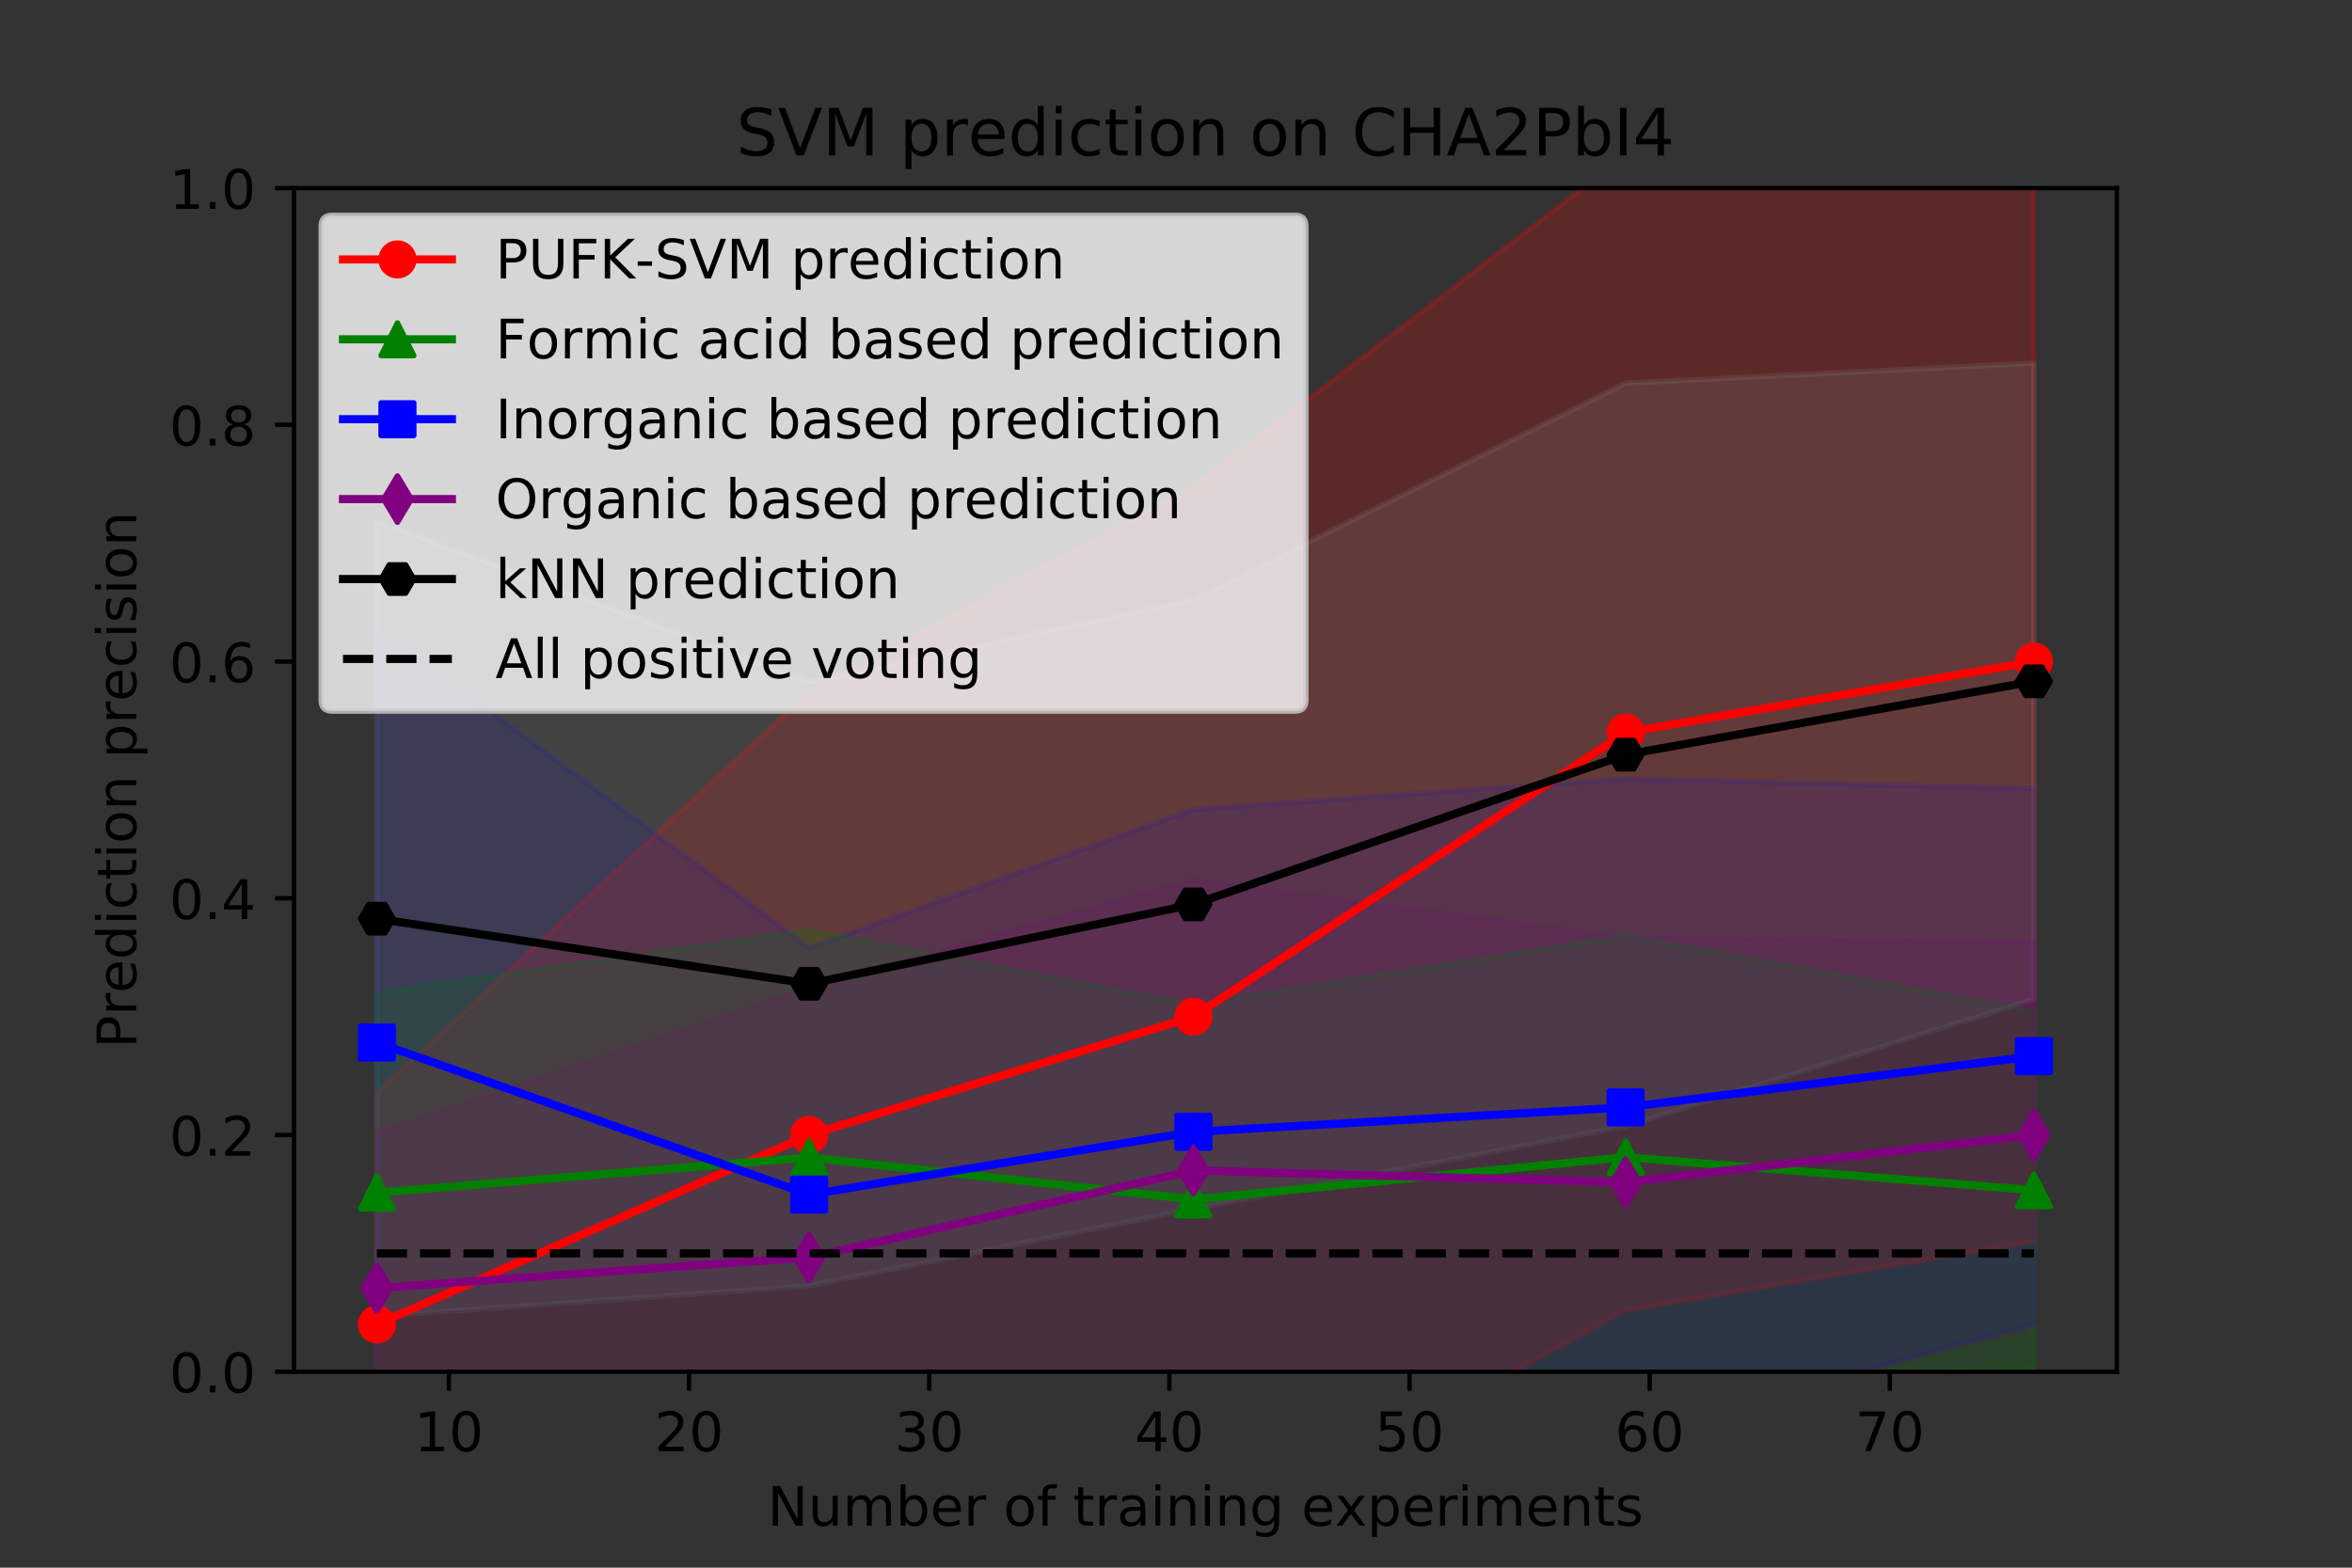 <?xml version="1.0" encoding="utf-8" standalone="no"?>
<!DOCTYPE svg PUBLIC "-//W3C//DTD SVG 1.1//EN"
  "http://www.w3.org/Graphics/SVG/1.1/DTD/svg11.dtd">
<!-- Created with matplotlib (https://matplotlib.org/) -->
<svg height="288pt" version="1.1" viewBox="0 0 432 288" width="432pt" xmlns="http://www.w3.org/2000/svg" xmlns:xlink="http://www.w3.org/1999/xlink">
 <rect x="0" y="0" width="432" height="288" fill="#333333" stroke="none"/>
 <defs>
  <style type="text/css">
*{stroke-linecap:butt;stroke-linejoin:round;white-space:pre;}
  </style>
 </defs>
 <g id="figure_1">
  <g id="patch_1">
   <path d="M 0 288 
L 432 288 
L 432 0 
L 0 0 
z
" style="fill:none;"/>
  </g>
  <g id="axes_1">
   <g id="patch_2">
    <path d="M 54 252 
L 388.8 252 
L 388.8 34.56 
L 54 34.56 
z
" style="fill:none;"/>
   </g>
   <g id="PolyCollection_1">
    <defs>
     <path d="M 69.218 -87.307 
L 69.218 -2.088 
L 148.617 1.871 
L 219.194 -3.99 
L 298.594 -47.25 
L 373.582 -59.941 
L 373.582 -272.987 
L 373.582 -272.987 
L 298.594 -259.585 
L 219.194 -198.474 
L 148.617 -160.847 
L 69.218 -87.307 
z
" id="mc158a3a478" style="stroke:#ff0000;stroke-opacity:0.2;"/>
    </defs>
    <g clip-path="url(#p30d41a6de4)">
     <use style="fill:#ff0000;fill-opacity:0.2;stroke:#ff0000;stroke-opacity:0.2;" x="0" xlink:href="#mc158a3a478" y="288"/>
    </g>
   </g>
   <g id="PolyCollection_2">
    <defs>
     <path d="M 69.218 -192.254 
L 69.218 -46.202 
L 148.617 -51.766 
L 219.194 -65.913 
L 298.594 -81.108 
L 373.582 -104.405 
L 373.582 -221.275 
L 373.582 -221.275 
L 298.594 -217.609 
L 219.194 -177.802 
L 148.617 -162.791 
L 69.218 -192.254 
z
" id="md66fd8b5b1" style="stroke:#808080;stroke-opacity:0.2;"/>
    </defs>
    <g clip-path="url(#p30d41a6de4)">
     <use style="fill:#808080;fill-opacity:0.2;stroke:#808080;stroke-opacity:0.2;" x="0" xlink:href="#md66fd8b5b1" y="288"/>
    </g>
   </g>
   <g id="PolyCollection_3">
    <defs>
     <path d="M 69.218 -105.629 
L 69.218 -32.169 
L 148.617 -33.652 
L 219.194 -31.829 
L 298.594 -34.698 
L 373.582 -36.412 
L 373.582 -102.269 
L 373.582 -102.269 
L 298.594 -116.134 
L 219.194 -103.444 
L 148.617 -117.082 
L 69.218 -105.629 
z
" id="m53c62b80e6" style="stroke:#008000;stroke-opacity:0.2;"/>
    </defs>
    <g clip-path="url(#p30d41a6de4)">
     <use style="fill:#008000;fill-opacity:0.2;stroke:#008000;stroke-opacity:0.2;" x="0" xlink:href="#m53c62b80e6" y="288"/>
    </g>
   </g>
   <g id="PolyCollection_4">
    <defs>
     <path d="M 69.218 -172.802 
L 69.218 -20.136 
L 148.617 -23.226 
L 219.194 -20.832 
L 298.594 -24.198 
L 373.582 -44.826 
L 373.582 -143.142 
L 373.582 -143.142 
L 298.594 -144.925 
L 219.194 -139.304 
L 148.617 -113.861 
L 69.218 -172.802 
z
" id="mbf31ff1682" style="stroke:#0000ff;stroke-opacity:0.1;"/>
    </defs>
    <g clip-path="url(#p30d41a6de4)">
     <use style="fill:#0000ff;fill-opacity:0.1;stroke:#0000ff;stroke-opacity:0.1;" x="0" xlink:href="#mbf31ff1682" y="288"/>
    </g>
   </g>
   <g id="PolyCollection_5">
    <defs>
     <path d="M 69.218 -79.882 
L 69.218 -22.857 
L 148.617 -7.414 
L 219.194 -19.585 
L 298.594 -25.841 
L 373.582 -43.98 
L 373.582 -114.996 
L 373.582 -114.996 
L 298.594 -115.74 
L 219.194 -126.345 
L 148.617 -106.624 
L 69.218 -79.882 
z
" id="m89196dda57" style="stroke:#800080;stroke-opacity:0.1;"/>
    </defs>
    <g clip-path="url(#p30d41a6de4)">
     <use style="fill:#800080;fill-opacity:0.1;stroke:#800080;stroke-opacity:0.1;" x="0" xlink:href="#m89196dda57" y="288"/>
    </g>
   </g>
   <g id="matplotlib.axis_1">
    <g id="xtick_1">
     <g id="line2d_1">
      <defs>
       <path d="M 0 0 
L 0 3.5 
" id="m846839f3d8" style="stroke:#000000;stroke-width:0.8;"/>
      </defs>
      <g>
       <use style="stroke:#000000;stroke-width:0.8;" x="82.451" xlink:href="#m846839f3d8" y="252"/>
      </g>
     </g>
     <g id="text_1">
      <!-- 10 -->
      <defs>
       <path d="M 12.406 8.297 
L 28.516 8.297 
L 28.516 63.922 
L 10.984 60.406 
L 10.984 69.391 
L 28.422 72.906 
L 38.281 72.906 
L 38.281 8.297 
L 54.391 8.297 
L 54.391 0 
L 12.406 0 
z
" id="DejaVuSans-49"/>
       <path d="M 31.781 66.406 
Q 24.172 66.406 20.328 58.906 
Q 16.5 51.422 16.5 36.375 
Q 16.5 21.391 20.328 13.891 
Q 24.172 6.391 31.781 6.391 
Q 39.453 6.391 43.281 13.891 
Q 47.125 21.391 47.125 36.375 
Q 47.125 51.422 43.281 58.906 
Q 39.453 66.406 31.781 66.406 
z
M 31.781 74.219 
Q 44.047 74.219 50.516 64.516 
Q 56.984 54.828 56.984 36.375 
Q 56.984 17.969 50.516 8.266 
Q 44.047 -1.422 31.781 -1.422 
Q 19.531 -1.422 13.062 8.266 
Q 6.594 17.969 6.594 36.375 
Q 6.594 54.828 13.062 64.516 
Q 19.531 74.219 31.781 74.219 
z
" id="DejaVuSans-48"/>
      </defs>
      <g transform="translate(76.089 266.598)scale(0.1 -0.1)">
       <use xlink:href="#DejaVuSans-49"/>
       <use x="63.623" xlink:href="#DejaVuSans-48"/>
      </g>
     </g>
    </g>
    <g id="xtick_2">
     <g id="line2d_2">
      <g>
       <use style="stroke:#000000;stroke-width:0.8;" x="126.562" xlink:href="#m846839f3d8" y="252"/>
      </g>
     </g>
     <g id="text_2">
      <!-- 20 -->
      <defs>
       <path d="M 19.188 8.297 
L 53.609 8.297 
L 53.609 0 
L 7.328 0 
L 7.328 8.297 
Q 12.938 14.109 22.625 23.891 
Q 32.328 33.688 34.812 36.531 
Q 39.547 41.844 41.422 45.531 
Q 43.312 49.219 43.312 52.781 
Q 43.312 58.594 39.234 62.25 
Q 35.156 65.922 28.609 65.922 
Q 23.969 65.922 18.812 64.312 
Q 13.672 62.703 7.812 59.422 
L 7.812 69.391 
Q 13.766 71.781 18.938 73 
Q 24.125 74.219 28.422 74.219 
Q 39.75 74.219 46.484 68.547 
Q 53.219 62.891 53.219 53.422 
Q 53.219 48.922 51.531 44.891 
Q 49.859 40.875 45.406 35.406 
Q 44.188 33.984 37.641 27.219 
Q 31.109 20.453 19.188 8.297 
z
" id="DejaVuSans-50"/>
      </defs>
      <g transform="translate(120.2 266.598)scale(0.1 -0.1)">
       <use xlink:href="#DejaVuSans-50"/>
       <use x="63.623" xlink:href="#DejaVuSans-48"/>
      </g>
     </g>
    </g>
    <g id="xtick_3">
     <g id="line2d_3">
      <g>
       <use style="stroke:#000000;stroke-width:0.8;" x="170.673" xlink:href="#m846839f3d8" y="252"/>
      </g>
     </g>
     <g id="text_3">
      <!-- 30 -->
      <defs>
       <path d="M 40.578 39.312 
Q 47.656 37.797 51.625 33 
Q 55.609 28.219 55.609 21.188 
Q 55.609 10.406 48.188 4.484 
Q 40.766 -1.422 27.094 -1.422 
Q 22.516 -1.422 17.656 -0.516 
Q 12.797 0.391 7.625 2.203 
L 7.625 11.719 
Q 11.719 9.328 16.594 8.109 
Q 21.484 6.891 26.812 6.891 
Q 36.078 6.891 40.938 10.547 
Q 45.797 14.203 45.797 21.188 
Q 45.797 27.641 41.281 31.266 
Q 36.766 34.906 28.719 34.906 
L 20.219 34.906 
L 20.219 43.016 
L 29.109 43.016 
Q 36.375 43.016 40.234 45.922 
Q 44.094 48.828 44.094 54.297 
Q 44.094 59.906 40.109 62.906 
Q 36.141 65.922 28.719 65.922 
Q 24.656 65.922 20.016 65.031 
Q 15.375 64.156 9.812 62.312 
L 9.812 71.094 
Q 15.438 72.656 20.344 73.438 
Q 25.25 74.219 29.594 74.219 
Q 40.828 74.219 47.359 69.109 
Q 53.906 64.016 53.906 55.328 
Q 53.906 49.266 50.438 45.094 
Q 46.969 40.922 40.578 39.312 
z
" id="DejaVuSans-51"/>
      </defs>
      <g transform="translate(164.31 266.598)scale(0.1 -0.1)">
       <use xlink:href="#DejaVuSans-51"/>
       <use x="63.623" xlink:href="#DejaVuSans-48"/>
      </g>
     </g>
    </g>
    <g id="xtick_4">
     <g id="line2d_4">
      <g>
       <use style="stroke:#000000;stroke-width:0.8;" x="214.783" xlink:href="#m846839f3d8" y="252"/>
      </g>
     </g>
     <g id="text_4">
      <!-- 40 -->
      <defs>
       <path d="M 37.797 64.312 
L 12.891 25.391 
L 37.797 25.391 
z
M 35.203 72.906 
L 47.609 72.906 
L 47.609 25.391 
L 58.016 25.391 
L 58.016 17.188 
L 47.609 17.188 
L 47.609 0 
L 37.797 0 
L 37.797 17.188 
L 4.891 17.188 
L 4.891 26.703 
z
" id="DejaVuSans-52"/>
      </defs>
      <g transform="translate(208.421 266.598)scale(0.1 -0.1)">
       <use xlink:href="#DejaVuSans-52"/>
       <use x="63.623" xlink:href="#DejaVuSans-48"/>
      </g>
     </g>
    </g>
    <g id="xtick_5">
     <g id="line2d_5">
      <g>
       <use style="stroke:#000000;stroke-width:0.8;" x="258.894" xlink:href="#m846839f3d8" y="252"/>
      </g>
     </g>
     <g id="text_5">
      <!-- 50 -->
      <defs>
       <path d="M 10.797 72.906 
L 49.516 72.906 
L 49.516 64.594 
L 19.828 64.594 
L 19.828 46.734 
Q 21.969 47.469 24.109 47.828 
Q 26.266 48.188 28.422 48.188 
Q 40.625 48.188 47.75 41.5 
Q 54.891 34.812 54.891 23.391 
Q 54.891 11.625 47.562 5.094 
Q 40.234 -1.422 26.906 -1.422 
Q 22.312 -1.422 17.547 -0.641 
Q 12.797 0.141 7.719 1.703 
L 7.719 11.625 
Q 12.109 9.234 16.797 8.062 
Q 21.484 6.891 26.703 6.891 
Q 35.156 6.891 40.078 11.328 
Q 45.016 15.766 45.016 23.391 
Q 45.016 31 40.078 35.438 
Q 35.156 39.891 26.703 39.891 
Q 22.75 39.891 18.812 39.016 
Q 14.891 38.141 10.797 36.281 
z
" id="DejaVuSans-53"/>
      </defs>
      <g transform="translate(252.532 266.598)scale(0.1 -0.1)">
       <use xlink:href="#DejaVuSans-53"/>
       <use x="63.623" xlink:href="#DejaVuSans-48"/>
      </g>
     </g>
    </g>
    <g id="xtick_6">
     <g id="line2d_6">
      <g>
       <use style="stroke:#000000;stroke-width:0.8;" x="303.005" xlink:href="#m846839f3d8" y="252"/>
      </g>
     </g>
     <g id="text_6">
      <!-- 60 -->
      <defs>
       <path d="M 33.016 40.375 
Q 26.375 40.375 22.484 35.828 
Q 18.609 31.297 18.609 23.391 
Q 18.609 15.531 22.484 10.953 
Q 26.375 6.391 33.016 6.391 
Q 39.656 6.391 43.531 10.953 
Q 47.406 15.531 47.406 23.391 
Q 47.406 31.297 43.531 35.828 
Q 39.656 40.375 33.016 40.375 
z
M 52.594 71.297 
L 52.594 62.312 
Q 48.875 64.062 45.094 64.984 
Q 41.312 65.922 37.594 65.922 
Q 27.828 65.922 22.672 59.328 
Q 17.531 52.734 16.797 39.406 
Q 19.672 43.656 24.016 45.922 
Q 28.375 48.188 33.594 48.188 
Q 44.578 48.188 50.953 41.516 
Q 57.328 34.859 57.328 23.391 
Q 57.328 12.156 50.688 5.359 
Q 44.047 -1.422 33.016 -1.422 
Q 20.359 -1.422 13.672 8.266 
Q 6.984 17.969 6.984 36.375 
Q 6.984 53.656 15.188 63.938 
Q 23.391 74.219 37.203 74.219 
Q 40.922 74.219 44.703 73.484 
Q 48.484 72.75 52.594 71.297 
z
" id="DejaVuSans-54"/>
      </defs>
      <g transform="translate(296.642 266.598)scale(0.1 -0.1)">
       <use xlink:href="#DejaVuSans-54"/>
       <use x="63.623" xlink:href="#DejaVuSans-48"/>
      </g>
     </g>
    </g>
    <g id="xtick_7">
     <g id="line2d_7">
      <g>
       <use style="stroke:#000000;stroke-width:0.8;" x="347.115" xlink:href="#m846839f3d8" y="252"/>
      </g>
     </g>
     <g id="text_7">
      <!-- 70 -->
      <defs>
       <path d="M 8.203 72.906 
L 55.078 72.906 
L 55.078 68.703 
L 28.609 0 
L 18.312 0 
L 43.219 64.594 
L 8.203 64.594 
z
" id="DejaVuSans-55"/>
      </defs>
      <g transform="translate(340.753 266.598)scale(0.1 -0.1)">
       <use xlink:href="#DejaVuSans-55"/>
       <use x="63.623" xlink:href="#DejaVuSans-48"/>
      </g>
     </g>
    </g>
    <g id="text_8">
     <!-- Number of training experiments -->
     <defs>
      <path d="M 9.812 72.906 
L 23.094 72.906 
L 55.422 11.922 
L 55.422 72.906 
L 64.984 72.906 
L 64.984 0 
L 51.703 0 
L 19.391 60.984 
L 19.391 0 
L 9.812 0 
z
" id="DejaVuSans-78"/>
      <path d="M 8.5 21.578 
L 8.5 54.688 
L 17.484 54.688 
L 17.484 21.922 
Q 17.484 14.156 20.5 10.266 
Q 23.531 6.391 29.594 6.391 
Q 36.859 6.391 41.078 11.031 
Q 45.312 15.672 45.312 23.688 
L 45.312 54.688 
L 54.297 54.688 
L 54.297 0 
L 45.312 0 
L 45.312 8.406 
Q 42.047 3.422 37.719 1 
Q 33.406 -1.422 27.688 -1.422 
Q 18.266 -1.422 13.375 4.438 
Q 8.5 10.297 8.5 21.578 
z
M 31.109 56 
z
" id="DejaVuSans-117"/>
      <path d="M 52 44.188 
Q 55.375 50.25 60.062 53.125 
Q 64.75 56 71.094 56 
Q 79.641 56 84.281 50.016 
Q 88.922 44.047 88.922 33.016 
L 88.922 0 
L 79.891 0 
L 79.891 32.719 
Q 79.891 40.578 77.094 44.375 
Q 74.312 48.188 68.609 48.188 
Q 61.625 48.188 57.562 43.547 
Q 53.516 38.922 53.516 30.906 
L 53.516 0 
L 44.484 0 
L 44.484 32.719 
Q 44.484 40.625 41.703 44.406 
Q 38.922 48.188 33.109 48.188 
Q 26.219 48.188 22.156 43.531 
Q 18.109 38.875 18.109 30.906 
L 18.109 0 
L 9.078 0 
L 9.078 54.688 
L 18.109 54.688 
L 18.109 46.188 
Q 21.188 51.219 25.484 53.609 
Q 29.781 56 35.688 56 
Q 41.656 56 45.828 52.969 
Q 50 49.953 52 44.188 
z
" id="DejaVuSans-109"/>
      <path d="M 48.688 27.297 
Q 48.688 37.203 44.609 42.844 
Q 40.531 48.484 33.406 48.484 
Q 26.266 48.484 22.188 42.844 
Q 18.109 37.203 18.109 27.297 
Q 18.109 17.391 22.188 11.75 
Q 26.266 6.109 33.406 6.109 
Q 40.531 6.109 44.609 11.75 
Q 48.688 17.391 48.688 27.297 
z
M 18.109 46.391 
Q 20.953 51.266 25.266 53.625 
Q 29.594 56 35.594 56 
Q 45.562 56 51.781 48.094 
Q 58.016 40.188 58.016 27.297 
Q 58.016 14.406 51.781 6.484 
Q 45.562 -1.422 35.594 -1.422 
Q 29.594 -1.422 25.266 0.953 
Q 20.953 3.328 18.109 8.203 
L 18.109 0 
L 9.078 0 
L 9.078 75.984 
L 18.109 75.984 
z
" id="DejaVuSans-98"/>
      <path d="M 56.203 29.594 
L 56.203 25.203 
L 14.891 25.203 
Q 15.484 15.922 20.484 11.062 
Q 25.484 6.203 34.422 6.203 
Q 39.594 6.203 44.453 7.469 
Q 49.312 8.734 54.109 11.281 
L 54.109 2.781 
Q 49.266 0.734 44.188 -0.344 
Q 39.109 -1.422 33.891 -1.422 
Q 20.797 -1.422 13.156 6.188 
Q 5.516 13.812 5.516 26.812 
Q 5.516 40.234 12.766 48.109 
Q 20.016 56 32.328 56 
Q 43.359 56 49.781 48.891 
Q 56.203 41.797 56.203 29.594 
z
M 47.219 32.234 
Q 47.125 39.594 43.094 43.984 
Q 39.062 48.391 32.422 48.391 
Q 24.906 48.391 20.391 44.141 
Q 15.875 39.891 15.188 32.172 
z
" id="DejaVuSans-101"/>
      <path d="M 41.109 46.297 
Q 39.594 47.172 37.812 47.578 
Q 36.031 48 33.891 48 
Q 26.266 48 22.188 43.047 
Q 18.109 38.094 18.109 28.812 
L 18.109 0 
L 9.078 0 
L 9.078 54.688 
L 18.109 54.688 
L 18.109 46.188 
Q 20.953 51.172 25.484 53.578 
Q 30.031 56 36.531 56 
Q 37.453 56 38.578 55.875 
Q 39.703 55.766 41.062 55.516 
z
" id="DejaVuSans-114"/>
      <path id="DejaVuSans-32"/>
      <path d="M 30.609 48.391 
Q 23.391 48.391 19.188 42.75 
Q 14.984 37.109 14.984 27.297 
Q 14.984 17.484 19.156 11.844 
Q 23.344 6.203 30.609 6.203 
Q 37.797 6.203 41.984 11.859 
Q 46.188 17.531 46.188 27.297 
Q 46.188 37.016 41.984 42.703 
Q 37.797 48.391 30.609 48.391 
z
M 30.609 56 
Q 42.328 56 49.016 48.375 
Q 55.719 40.766 55.719 27.297 
Q 55.719 13.875 49.016 6.219 
Q 42.328 -1.422 30.609 -1.422 
Q 18.844 -1.422 12.172 6.219 
Q 5.516 13.875 5.516 27.297 
Q 5.516 40.766 12.172 48.375 
Q 18.844 56 30.609 56 
z
" id="DejaVuSans-111"/>
      <path d="M 37.109 75.984 
L 37.109 68.5 
L 28.516 68.5 
Q 23.688 68.5 21.797 66.547 
Q 19.922 64.594 19.922 59.516 
L 19.922 54.688 
L 34.719 54.688 
L 34.719 47.703 
L 19.922 47.703 
L 19.922 0 
L 10.891 0 
L 10.891 47.703 
L 2.297 47.703 
L 2.297 54.688 
L 10.891 54.688 
L 10.891 58.5 
Q 10.891 67.625 15.141 71.797 
Q 19.391 75.984 28.609 75.984 
z
" id="DejaVuSans-102"/>
      <path d="M 18.312 70.219 
L 18.312 54.688 
L 36.812 54.688 
L 36.812 47.703 
L 18.312 47.703 
L 18.312 18.016 
Q 18.312 11.328 20.141 9.422 
Q 21.969 7.516 27.594 7.516 
L 36.812 7.516 
L 36.812 0 
L 27.594 0 
Q 17.188 0 13.234 3.875 
Q 9.281 7.766 9.281 18.016 
L 9.281 47.703 
L 2.688 47.703 
L 2.688 54.688 
L 9.281 54.688 
L 9.281 70.219 
z
" id="DejaVuSans-116"/>
      <path d="M 34.281 27.484 
Q 23.391 27.484 19.188 25 
Q 14.984 22.516 14.984 16.5 
Q 14.984 11.719 18.141 8.906 
Q 21.297 6.109 26.703 6.109 
Q 34.188 6.109 38.703 11.406 
Q 43.219 16.703 43.219 25.484 
L 43.219 27.484 
z
M 52.203 31.203 
L 52.203 0 
L 43.219 0 
L 43.219 8.297 
Q 40.141 3.328 35.547 0.953 
Q 30.953 -1.422 24.312 -1.422 
Q 15.922 -1.422 10.953 3.297 
Q 6 8.016 6 15.922 
Q 6 25.141 12.172 29.828 
Q 18.359 34.516 30.609 34.516 
L 43.219 34.516 
L 43.219 35.406 
Q 43.219 41.609 39.141 45 
Q 35.062 48.391 27.688 48.391 
Q 23 48.391 18.547 47.266 
Q 14.109 46.141 10.016 43.891 
L 10.016 52.203 
Q 14.938 54.109 19.578 55.047 
Q 24.219 56 28.609 56 
Q 40.484 56 46.344 49.844 
Q 52.203 43.703 52.203 31.203 
z
" id="DejaVuSans-97"/>
      <path d="M 9.422 54.688 
L 18.406 54.688 
L 18.406 0 
L 9.422 0 
z
M 9.422 75.984 
L 18.406 75.984 
L 18.406 64.594 
L 9.422 64.594 
z
" id="DejaVuSans-105"/>
      <path d="M 54.891 33.016 
L 54.891 0 
L 45.906 0 
L 45.906 32.719 
Q 45.906 40.484 42.875 44.328 
Q 39.844 48.188 33.797 48.188 
Q 26.516 48.188 22.312 43.547 
Q 18.109 38.922 18.109 30.906 
L 18.109 0 
L 9.078 0 
L 9.078 54.688 
L 18.109 54.688 
L 18.109 46.188 
Q 21.344 51.125 25.703 53.562 
Q 30.078 56 35.797 56 
Q 45.219 56 50.047 50.172 
Q 54.891 44.344 54.891 33.016 
z
" id="DejaVuSans-110"/>
      <path d="M 45.406 27.984 
Q 45.406 37.75 41.375 43.109 
Q 37.359 48.484 30.078 48.484 
Q 22.859 48.484 18.828 43.109 
Q 14.797 37.75 14.797 27.984 
Q 14.797 18.266 18.828 12.891 
Q 22.859 7.516 30.078 7.516 
Q 37.359 7.516 41.375 12.891 
Q 45.406 18.266 45.406 27.984 
z
M 54.391 6.781 
Q 54.391 -7.172 48.188 -13.984 
Q 42 -20.797 29.203 -20.797 
Q 24.469 -20.797 20.266 -20.094 
Q 16.062 -19.391 12.109 -17.922 
L 12.109 -9.188 
Q 16.062 -11.328 19.922 -12.344 
Q 23.781 -13.375 27.781 -13.375 
Q 36.625 -13.375 41.016 -8.766 
Q 45.406 -4.156 45.406 5.172 
L 45.406 9.625 
Q 42.625 4.781 38.281 2.391 
Q 33.938 0 27.875 0 
Q 17.828 0 11.672 7.656 
Q 5.516 15.328 5.516 27.984 
Q 5.516 40.672 11.672 48.328 
Q 17.828 56 27.875 56 
Q 33.938 56 38.281 53.609 
Q 42.625 51.219 45.406 46.391 
L 45.406 54.688 
L 54.391 54.688 
z
" id="DejaVuSans-103"/>
      <path d="M 54.891 54.688 
L 35.109 28.078 
L 55.906 0 
L 45.312 0 
L 29.391 21.484 
L 13.484 0 
L 2.875 0 
L 24.125 28.609 
L 4.688 54.688 
L 15.281 54.688 
L 29.781 35.203 
L 44.281 54.688 
z
" id="DejaVuSans-120"/>
      <path d="M 18.109 8.203 
L 18.109 -20.797 
L 9.078 -20.797 
L 9.078 54.688 
L 18.109 54.688 
L 18.109 46.391 
Q 20.953 51.266 25.266 53.625 
Q 29.594 56 35.594 56 
Q 45.562 56 51.781 48.094 
Q 58.016 40.188 58.016 27.297 
Q 58.016 14.406 51.781 6.484 
Q 45.562 -1.422 35.594 -1.422 
Q 29.594 -1.422 25.266 0.953 
Q 20.953 3.328 18.109 8.203 
z
M 48.688 27.297 
Q 48.688 37.203 44.609 42.844 
Q 40.531 48.484 33.406 48.484 
Q 26.266 48.484 22.188 42.844 
Q 18.109 37.203 18.109 27.297 
Q 18.109 17.391 22.188 11.75 
Q 26.266 6.109 33.406 6.109 
Q 40.531 6.109 44.609 11.75 
Q 48.688 17.391 48.688 27.297 
z
" id="DejaVuSans-112"/>
      <path d="M 44.281 53.078 
L 44.281 44.578 
Q 40.484 46.531 36.375 47.5 
Q 32.281 48.484 27.875 48.484 
Q 21.188 48.484 17.844 46.438 
Q 14.5 44.391 14.5 40.281 
Q 14.5 37.156 16.891 35.375 
Q 19.281 33.594 26.516 31.984 
L 29.594 31.297 
Q 39.156 29.25 43.188 25.516 
Q 47.219 21.781 47.219 15.094 
Q 47.219 7.469 41.188 3.016 
Q 35.156 -1.422 24.609 -1.422 
Q 20.219 -1.422 15.453 -0.562 
Q 10.688 0.297 5.422 2 
L 5.422 11.281 
Q 10.406 8.688 15.234 7.391 
Q 20.062 6.109 24.812 6.109 
Q 31.156 6.109 34.562 8.281 
Q 37.984 10.453 37.984 14.406 
Q 37.984 18.062 35.516 20.016 
Q 33.062 21.969 24.703 23.781 
L 21.578 24.516 
Q 13.234 26.266 9.516 29.906 
Q 5.812 33.547 5.812 39.891 
Q 5.812 47.609 11.281 51.797 
Q 16.75 56 26.812 56 
Q 31.781 56 36.172 55.266 
Q 40.578 54.547 44.281 53.078 
z
" id="DejaVuSans-115"/>
     </defs>
     <g transform="translate(140.947 280.277)scale(0.1 -0.1)">
      <use xlink:href="#DejaVuSans-78"/>
      <use x="74.805" xlink:href="#DejaVuSans-117"/>
      <use x="138.184" xlink:href="#DejaVuSans-109"/>
      <use x="235.596" xlink:href="#DejaVuSans-98"/>
      <use x="299.072" xlink:href="#DejaVuSans-101"/>
      <use x="360.596" xlink:href="#DejaVuSans-114"/>
      <use x="401.709" xlink:href="#DejaVuSans-32"/>
      <use x="433.496" xlink:href="#DejaVuSans-111"/>
      <use x="494.678" xlink:href="#DejaVuSans-102"/>
      <use x="529.883" xlink:href="#DejaVuSans-32"/>
      <use x="561.67" xlink:href="#DejaVuSans-116"/>
      <use x="600.879" xlink:href="#DejaVuSans-114"/>
      <use x="641.992" xlink:href="#DejaVuSans-97"/>
      <use x="703.271" xlink:href="#DejaVuSans-105"/>
      <use x="731.055" xlink:href="#DejaVuSans-110"/>
      <use x="794.434" xlink:href="#DejaVuSans-105"/>
      <use x="822.217" xlink:href="#DejaVuSans-110"/>
      <use x="885.596" xlink:href="#DejaVuSans-103"/>
      <use x="949.072" xlink:href="#DejaVuSans-32"/>
      <use x="980.859" xlink:href="#DejaVuSans-101"/>
      <use x="1042.367" xlink:href="#DejaVuSans-120"/>
      <use x="1101.547" xlink:href="#DejaVuSans-112"/>
      <use x="1165.023" xlink:href="#DejaVuSans-101"/>
      <use x="1226.547" xlink:href="#DejaVuSans-114"/>
      <use x="1267.66" xlink:href="#DejaVuSans-105"/>
      <use x="1295.443" xlink:href="#DejaVuSans-109"/>
      <use x="1392.855" xlink:href="#DejaVuSans-101"/>
      <use x="1454.379" xlink:href="#DejaVuSans-110"/>
      <use x="1517.758" xlink:href="#DejaVuSans-116"/>
      <use x="1556.967" xlink:href="#DejaVuSans-115"/>
     </g>
    </g>
   </g>
   <g id="matplotlib.axis_2">
    <g id="ytick_1">
     <g id="line2d_8">
      <defs>
       <path d="M 0 0 
L -3.5 0 
" id="m8bac954b8d" style="stroke:#000000;stroke-width:0.8;"/>
      </defs>
      <g>
       <use style="stroke:#000000;stroke-width:0.8;" x="54" xlink:href="#m8bac954b8d" y="252"/>
      </g>
     </g>
     <g id="text_9">
      <!-- 0.0 -->
      <defs>
       <path d="M 10.688 12.406 
L 21 12.406 
L 21 0 
L 10.688 0 
z
" id="DejaVuSans-46"/>
      </defs>
      <g transform="translate(31.097 255.799)scale(0.1 -0.1)">
       <use xlink:href="#DejaVuSans-48"/>
       <use x="63.623" xlink:href="#DejaVuSans-46"/>
       <use x="95.41" xlink:href="#DejaVuSans-48"/>
      </g>
     </g>
    </g>
    <g id="ytick_2">
     <g id="line2d_9">
      <g>
       <use style="stroke:#000000;stroke-width:0.8;" x="54" xlink:href="#m8bac954b8d" y="208.512"/>
      </g>
     </g>
     <g id="text_10">
      <!-- 0.2 -->
      <g transform="translate(31.097 212.311)scale(0.1 -0.1)">
       <use xlink:href="#DejaVuSans-48"/>
       <use x="63.623" xlink:href="#DejaVuSans-46"/>
       <use x="95.41" xlink:href="#DejaVuSans-50"/>
      </g>
     </g>
    </g>
    <g id="ytick_3">
     <g id="line2d_10">
      <g>
       <use style="stroke:#000000;stroke-width:0.8;" x="54" xlink:href="#m8bac954b8d" y="165.024"/>
      </g>
     </g>
     <g id="text_11">
      <!-- 0.4 -->
      <g transform="translate(31.097 168.823)scale(0.1 -0.1)">
       <use xlink:href="#DejaVuSans-48"/>
       <use x="63.623" xlink:href="#DejaVuSans-46"/>
       <use x="95.41" xlink:href="#DejaVuSans-52"/>
      </g>
     </g>
    </g>
    <g id="ytick_4">
     <g id="line2d_11">
      <g>
       <use style="stroke:#000000;stroke-width:0.8;" x="54" xlink:href="#m8bac954b8d" y="121.536"/>
      </g>
     </g>
     <g id="text_12">
      <!-- 0.6 -->
      <g transform="translate(31.097 125.335)scale(0.1 -0.1)">
       <use xlink:href="#DejaVuSans-48"/>
       <use x="63.623" xlink:href="#DejaVuSans-46"/>
       <use x="95.41" xlink:href="#DejaVuSans-54"/>
      </g>
     </g>
    </g>
    <g id="ytick_5">
     <g id="line2d_12">
      <g>
       <use style="stroke:#000000;stroke-width:0.8;" x="54" xlink:href="#m8bac954b8d" y="78.048"/>
      </g>
     </g>
     <g id="text_13">
      <!-- 0.8 -->
      <defs>
       <path d="M 31.781 34.625 
Q 24.75 34.625 20.719 30.859 
Q 16.703 27.094 16.703 20.516 
Q 16.703 13.922 20.719 10.156 
Q 24.75 6.391 31.781 6.391 
Q 38.812 6.391 42.859 10.172 
Q 46.922 13.969 46.922 20.516 
Q 46.922 27.094 42.891 30.859 
Q 38.875 34.625 31.781 34.625 
z
M 21.922 38.812 
Q 15.578 40.375 12.031 44.719 
Q 8.5 49.078 8.5 55.328 
Q 8.5 64.062 14.719 69.141 
Q 20.953 74.219 31.781 74.219 
Q 42.672 74.219 48.875 69.141 
Q 55.078 64.062 55.078 55.328 
Q 55.078 49.078 51.531 44.719 
Q 48 40.375 41.703 38.812 
Q 48.828 37.156 52.797 32.312 
Q 56.781 27.484 56.781 20.516 
Q 56.781 9.906 50.312 4.234 
Q 43.844 -1.422 31.781 -1.422 
Q 19.734 -1.422 13.25 4.234 
Q 6.781 9.906 6.781 20.516 
Q 6.781 27.484 10.781 32.312 
Q 14.797 37.156 21.922 38.812 
z
M 18.312 54.391 
Q 18.312 48.734 21.844 45.562 
Q 25.391 42.391 31.781 42.391 
Q 38.141 42.391 41.719 45.562 
Q 45.312 48.734 45.312 54.391 
Q 45.312 60.062 41.719 63.234 
Q 38.141 66.406 31.781 66.406 
Q 25.391 66.406 21.844 63.234 
Q 18.312 60.062 18.312 54.391 
z
" id="DejaVuSans-56"/>
      </defs>
      <g transform="translate(31.097 81.847)scale(0.1 -0.1)">
       <use xlink:href="#DejaVuSans-48"/>
       <use x="63.623" xlink:href="#DejaVuSans-46"/>
       <use x="95.41" xlink:href="#DejaVuSans-56"/>
      </g>
     </g>
    </g>
    <g id="ytick_6">
     <g id="line2d_13">
      <g>
       <use style="stroke:#000000;stroke-width:0.8;" x="54" xlink:href="#m8bac954b8d" y="34.56"/>
      </g>
     </g>
     <g id="text_14">
      <!-- 1.0 -->
      <g transform="translate(31.097 38.359)scale(0.1 -0.1)">
       <use xlink:href="#DejaVuSans-49"/>
       <use x="63.623" xlink:href="#DejaVuSans-46"/>
       <use x="95.41" xlink:href="#DejaVuSans-48"/>
      </g>
     </g>
    </g>
    <g id="text_15">
     <!-- Prediction precision -->
     <defs>
      <path d="M 19.672 64.797 
L 19.672 37.406 
L 32.078 37.406 
Q 38.969 37.406 42.719 40.969 
Q 46.484 44.531 46.484 51.125 
Q 46.484 57.672 42.719 61.234 
Q 38.969 64.797 32.078 64.797 
z
M 9.812 72.906 
L 32.078 72.906 
Q 44.344 72.906 50.609 67.359 
Q 56.891 61.812 56.891 51.125 
Q 56.891 40.328 50.609 34.812 
Q 44.344 29.297 32.078 29.297 
L 19.672 29.297 
L 19.672 0 
L 9.812 0 
z
" id="DejaVuSans-80"/>
      <path d="M 45.406 46.391 
L 45.406 75.984 
L 54.391 75.984 
L 54.391 0 
L 45.406 0 
L 45.406 8.203 
Q 42.578 3.328 38.25 0.953 
Q 33.938 -1.422 27.875 -1.422 
Q 17.969 -1.422 11.734 6.484 
Q 5.516 14.406 5.516 27.297 
Q 5.516 40.188 11.734 48.094 
Q 17.969 56 27.875 56 
Q 33.938 56 38.25 53.625 
Q 42.578 51.266 45.406 46.391 
z
M 14.797 27.297 
Q 14.797 17.391 18.875 11.75 
Q 22.953 6.109 30.078 6.109 
Q 37.203 6.109 41.297 11.75 
Q 45.406 17.391 45.406 27.297 
Q 45.406 37.203 41.297 42.844 
Q 37.203 48.484 30.078 48.484 
Q 22.953 48.484 18.875 42.844 
Q 14.797 37.203 14.797 27.297 
z
" id="DejaVuSans-100"/>
      <path d="M 48.781 52.594 
L 48.781 44.188 
Q 44.969 46.297 41.141 47.344 
Q 37.312 48.391 33.406 48.391 
Q 24.656 48.391 19.812 42.844 
Q 14.984 37.312 14.984 27.297 
Q 14.984 17.281 19.812 11.734 
Q 24.656 6.203 33.406 6.203 
Q 37.312 6.203 41.141 7.25 
Q 44.969 8.297 48.781 10.406 
L 48.781 2.094 
Q 45.016 0.344 40.984 -0.531 
Q 36.969 -1.422 32.422 -1.422 
Q 20.062 -1.422 12.781 6.344 
Q 5.516 14.109 5.516 27.297 
Q 5.516 40.672 12.859 48.328 
Q 20.219 56 33.016 56 
Q 37.156 56 41.109 55.141 
Q 45.062 54.297 48.781 52.594 
z
" id="DejaVuSans-99"/>
     </defs>
     <g transform="translate(25.017 192.568)rotate(-90)scale(0.1 -0.1)">
      <use xlink:href="#DejaVuSans-80"/>
      <use x="60.287" xlink:href="#DejaVuSans-114"/>
      <use x="101.369" xlink:href="#DejaVuSans-101"/>
      <use x="162.893" xlink:href="#DejaVuSans-100"/>
      <use x="226.369" xlink:href="#DejaVuSans-105"/>
      <use x="254.152" xlink:href="#DejaVuSans-99"/>
      <use x="309.133" xlink:href="#DejaVuSans-116"/>
      <use x="348.342" xlink:href="#DejaVuSans-105"/>
      <use x="376.125" xlink:href="#DejaVuSans-111"/>
      <use x="437.307" xlink:href="#DejaVuSans-110"/>
      <use x="500.686" xlink:href="#DejaVuSans-32"/>
      <use x="532.473" xlink:href="#DejaVuSans-112"/>
      <use x="595.949" xlink:href="#DejaVuSans-114"/>
      <use x="637.031" xlink:href="#DejaVuSans-101"/>
      <use x="698.555" xlink:href="#DejaVuSans-99"/>
      <use x="753.535" xlink:href="#DejaVuSans-105"/>
      <use x="781.318" xlink:href="#DejaVuSans-115"/>
      <use x="833.418" xlink:href="#DejaVuSans-105"/>
      <use x="861.201" xlink:href="#DejaVuSans-111"/>
      <use x="922.383" xlink:href="#DejaVuSans-110"/>
     </g>
    </g>
   </g>
   <g id="line2d_14">
    <path clip-path="url(#p30d41a6de4)" d="M 69.218 243.302 
L 148.617 208.512 
L 219.194 186.768 
L 298.594 134.582 
L 373.582 121.536 
" style="fill:none;stroke:#ff0000;stroke-linecap:square;stroke-width:1.5;"/>
    <defs>
     <path d="M 0 3 
C 0.796 3 1.559 2.684 2.121 2.121 
C 2.684 1.559 3 0.796 3 0 
C 3 -0.796 2.684 -1.559 2.121 -2.121 
C 1.559 -2.684 0.796 -3 0 -3 
C -0.796 -3 -1.559 -2.684 -2.121 -2.121 
C -2.684 -1.559 -3 -0.796 -3 0 
C -3 0.796 -2.684 1.559 -2.121 2.121 
C -1.559 2.684 -0.796 3 0 3 
z
" id="m829cfacd1d" style="stroke:#ff0000;"/>
    </defs>
    <g clip-path="url(#p30d41a6de4)">
     <use style="fill:#ff0000;stroke:#ff0000;" x="69.218" xlink:href="#m829cfacd1d" y="243.302"/>
     <use style="fill:#ff0000;stroke:#ff0000;" x="148.617" xlink:href="#m829cfacd1d" y="208.512"/>
     <use style="fill:#ff0000;stroke:#ff0000;" x="219.194" xlink:href="#m829cfacd1d" y="186.768"/>
     <use style="fill:#ff0000;stroke:#ff0000;" x="298.594" xlink:href="#m829cfacd1d" y="134.582"/>
     <use style="fill:#ff0000;stroke:#ff0000;" x="373.582" xlink:href="#m829cfacd1d" y="121.536"/>
    </g>
   </g>
   <g id="line2d_15">
    <path clip-path="url(#p30d41a6de4)" d="M 69.218 219.101 
L 148.617 212.633 
L 219.194 220.364 
L 298.594 212.584 
L 373.582 218.659 
" style="fill:none;stroke:#008000;stroke-linecap:square;stroke-width:1.5;"/>
    <defs>
     <path d="M 0 -3 
L -3 3 
L 3 3 
z
" id="m3ffac4242a" style="stroke:#008000;stroke-linejoin:miter;"/>
    </defs>
    <g clip-path="url(#p30d41a6de4)">
     <use style="fill:#008000;stroke:#008000;stroke-linejoin:miter;" x="69.218" xlink:href="#m3ffac4242a" y="219.101"/>
     <use style="fill:#008000;stroke:#008000;stroke-linejoin:miter;" x="148.617" xlink:href="#m3ffac4242a" y="212.633"/>
     <use style="fill:#008000;stroke:#008000;stroke-linejoin:miter;" x="219.194" xlink:href="#m3ffac4242a" y="220.364"/>
     <use style="fill:#008000;stroke:#008000;stroke-linejoin:miter;" x="298.594" xlink:href="#m3ffac4242a" y="212.584"/>
     <use style="fill:#008000;stroke:#008000;stroke-linejoin:miter;" x="373.582" xlink:href="#m3ffac4242a" y="218.659"/>
    </g>
   </g>
   <g id="line2d_16">
    <path clip-path="url(#p30d41a6de4)" d="M 69.218 191.531 
L 148.617 219.456 
L 219.194 207.932 
L 298.594 203.438 
L 373.582 194.016 
" style="fill:none;stroke:#0000ff;stroke-linecap:square;stroke-width:1.5;"/>
    <defs>
     <path d="M -3 3 
L 3 3 
L 3 -3 
L -3 -3 
z
" id="m2f31238d34" style="stroke:#0000ff;stroke-linejoin:miter;"/>
    </defs>
    <g clip-path="url(#p30d41a6de4)">
     <use style="fill:#0000ff;stroke:#0000ff;stroke-linejoin:miter;" x="69.218" xlink:href="#m2f31238d34" y="191.531"/>
     <use style="fill:#0000ff;stroke:#0000ff;stroke-linejoin:miter;" x="148.617" xlink:href="#m2f31238d34" y="219.456"/>
     <use style="fill:#0000ff;stroke:#0000ff;stroke-linejoin:miter;" x="219.194" xlink:href="#m2f31238d34" y="207.932"/>
     <use style="fill:#0000ff;stroke:#0000ff;stroke-linejoin:miter;" x="298.594" xlink:href="#m2f31238d34" y="203.438"/>
     <use style="fill:#0000ff;stroke:#0000ff;stroke-linejoin:miter;" x="373.582" xlink:href="#m2f31238d34" y="194.016"/>
    </g>
   </g>
   <g id="line2d_17">
    <path clip-path="url(#p30d41a6de4)" d="M 69.218 236.63 
L 148.617 230.981 
L 219.194 215.035 
L 298.594 217.21 
L 373.582 208.512 
" style="fill:none;stroke:#800080;stroke-linecap:square;stroke-width:1.5;"/>
    <defs>
     <path d="M -0 4.243 
L 2.546 0 
L 0 -4.243 
L -2.546 -0 
z
" id="mf884cbd388" style="stroke:#800080;stroke-linejoin:miter;"/>
    </defs>
    <g clip-path="url(#p30d41a6de4)">
     <use style="fill:#800080;stroke:#800080;stroke-linejoin:miter;" x="69.218" xlink:href="#mf884cbd388" y="236.63"/>
     <use style="fill:#800080;stroke:#800080;stroke-linejoin:miter;" x="148.617" xlink:href="#mf884cbd388" y="230.981"/>
     <use style="fill:#800080;stroke:#800080;stroke-linejoin:miter;" x="219.194" xlink:href="#mf884cbd388" y="215.035"/>
     <use style="fill:#800080;stroke:#800080;stroke-linejoin:miter;" x="298.594" xlink:href="#mf884cbd388" y="217.21"/>
     <use style="fill:#800080;stroke:#800080;stroke-linejoin:miter;" x="373.582" xlink:href="#mf884cbd388" y="208.512"/>
    </g>
   </g>
   <g id="line2d_18">
    <path clip-path="url(#p30d41a6de4)" d="M 69.218 168.772 
L 148.617 180.721 
L 219.194 166.142 
L 298.594 138.641 
L 373.582 125.16 
" style="fill:none;stroke:#000000;stroke-linecap:square;stroke-width:1.5;"/>
    <defs>
     <path d="M -1.5 -2.598 
L -3 -0 
L -1.5 2.598 
L 1.5 2.598 
L 3 0 
L 1.5 -2.598 
z
" id="m5629c0325f" style="stroke:#000000;stroke-linejoin:miter;"/>
    </defs>
    <g clip-path="url(#p30d41a6de4)">
     <use style="stroke:#000000;stroke-linejoin:miter;" x="69.218" xlink:href="#m5629c0325f" y="168.772"/>
     <use style="stroke:#000000;stroke-linejoin:miter;" x="148.617" xlink:href="#m5629c0325f" y="180.721"/>
     <use style="stroke:#000000;stroke-linejoin:miter;" x="219.194" xlink:href="#m5629c0325f" y="166.142"/>
     <use style="stroke:#000000;stroke-linejoin:miter;" x="298.594" xlink:href="#m5629c0325f" y="138.641"/>
     <use style="stroke:#000000;stroke-linejoin:miter;" x="373.582" xlink:href="#m5629c0325f" y="125.16"/>
    </g>
   </g>
   <g id="line2d_19">
    <path clip-path="url(#p30d41a6de4)" d="M 69.218 230.256 
L 148.617 230.256 
L 219.194 230.256 
L 298.594 230.256 
L 373.582 230.256 
" style="fill:none;stroke:#000000;stroke-dasharray:5.55,2.4;stroke-dashoffset:0;stroke-width:1.5;"/>
   </g>
   <g id="patch_3">
    <path d="M 54 252 
L 54 34.56 
" style="fill:none;stroke:#000000;stroke-linecap:square;stroke-linejoin:miter;stroke-width:0.8;"/>
   </g>
   <g id="patch_4">
    <path d="M 388.8 252 
L 388.8 34.56 
" style="fill:none;stroke:#000000;stroke-linecap:square;stroke-linejoin:miter;stroke-width:0.8;"/>
   </g>
   <g id="patch_5">
    <path d="M 54 252 
L 388.8 252 
" style="fill:none;stroke:#000000;stroke-linecap:square;stroke-linejoin:miter;stroke-width:0.8;"/>
   </g>
   <g id="patch_6">
    <path d="M 54 34.56 
L 388.8 34.56 
" style="fill:none;stroke:#000000;stroke-linecap:square;stroke-linejoin:miter;stroke-width:0.8;"/>
   </g>
   <g id="text_16">
    <!-- SVM prediction on CHA2PbI4 -->
    <defs>
     <path d="M 53.516 70.516 
L 53.516 60.891 
Q 47.906 63.578 42.922 64.891 
Q 37.938 66.219 33.297 66.219 
Q 25.25 66.219 20.875 63.094 
Q 16.5 59.969 16.5 54.203 
Q 16.5 49.359 19.406 46.891 
Q 22.312 44.438 30.422 42.922 
L 36.375 41.703 
Q 47.406 39.594 52.656 34.297 
Q 57.906 29 57.906 20.125 
Q 57.906 9.516 50.797 4.047 
Q 43.703 -1.422 29.984 -1.422 
Q 24.812 -1.422 18.969 -0.25 
Q 13.141 0.922 6.891 3.219 
L 6.891 13.375 
Q 12.891 10.016 18.656 8.297 
Q 24.422 6.594 29.984 6.594 
Q 38.422 6.594 43.016 9.906 
Q 47.609 13.234 47.609 19.391 
Q 47.609 24.75 44.312 27.781 
Q 41.016 30.812 33.5 32.328 
L 27.484 33.5 
Q 16.453 35.688 11.516 40.375 
Q 6.594 45.062 6.594 53.422 
Q 6.594 63.094 13.406 68.656 
Q 20.219 74.219 32.172 74.219 
Q 37.312 74.219 42.625 73.281 
Q 47.953 72.359 53.516 70.516 
z
" id="DejaVuSans-83"/>
     <path d="M 28.609 0 
L 0.781 72.906 
L 11.078 72.906 
L 34.188 11.531 
L 57.328 72.906 
L 67.578 72.906 
L 39.797 0 
z
" id="DejaVuSans-86"/>
     <path d="M 9.812 72.906 
L 24.516 72.906 
L 43.109 23.297 
L 61.812 72.906 
L 76.516 72.906 
L 76.516 0 
L 66.891 0 
L 66.891 64.016 
L 48.094 14.016 
L 38.188 14.016 
L 19.391 64.016 
L 19.391 0 
L 9.812 0 
z
" id="DejaVuSans-77"/>
     <path d="M 64.406 67.281 
L 64.406 56.891 
Q 59.422 61.531 53.781 63.812 
Q 48.141 66.109 41.797 66.109 
Q 29.297 66.109 22.656 58.469 
Q 16.016 50.828 16.016 36.375 
Q 16.016 21.969 22.656 14.328 
Q 29.297 6.688 41.797 6.688 
Q 48.141 6.688 53.781 8.984 
Q 59.422 11.281 64.406 15.922 
L 64.406 5.609 
Q 59.234 2.094 53.438 0.328 
Q 47.656 -1.422 41.219 -1.422 
Q 24.656 -1.422 15.125 8.703 
Q 5.609 18.844 5.609 36.375 
Q 5.609 53.953 15.125 64.078 
Q 24.656 74.219 41.219 74.219 
Q 47.75 74.219 53.531 72.484 
Q 59.328 70.75 64.406 67.281 
z
" id="DejaVuSans-67"/>
     <path d="M 9.812 72.906 
L 19.672 72.906 
L 19.672 43.016 
L 55.516 43.016 
L 55.516 72.906 
L 65.375 72.906 
L 65.375 0 
L 55.516 0 
L 55.516 34.719 
L 19.672 34.719 
L 19.672 0 
L 9.812 0 
z
" id="DejaVuSans-72"/>
     <path d="M 34.188 63.188 
L 20.797 26.906 
L 47.609 26.906 
z
M 28.609 72.906 
L 39.797 72.906 
L 67.578 0 
L 57.328 0 
L 50.688 18.703 
L 17.828 18.703 
L 11.188 0 
L 0.781 0 
z
" id="DejaVuSans-65"/>
     <path d="M 9.812 72.906 
L 19.672 72.906 
L 19.672 0 
L 9.812 0 
z
" id="DejaVuSans-73"/>
    </defs>
    <g transform="translate(135.244 28.56)scale(0.12 -0.12)">
     <use xlink:href="#DejaVuSans-83"/>
     <use x="63.477" xlink:href="#DejaVuSans-86"/>
     <use x="131.885" xlink:href="#DejaVuSans-77"/>
     <use x="218.164" xlink:href="#DejaVuSans-32"/>
     <use x="249.951" xlink:href="#DejaVuSans-112"/>
     <use x="313.428" xlink:href="#DejaVuSans-114"/>
     <use x="354.51" xlink:href="#DejaVuSans-101"/>
     <use x="416.033" xlink:href="#DejaVuSans-100"/>
     <use x="479.51" xlink:href="#DejaVuSans-105"/>
     <use x="507.293" xlink:href="#DejaVuSans-99"/>
     <use x="562.273" xlink:href="#DejaVuSans-116"/>
     <use x="601.482" xlink:href="#DejaVuSans-105"/>
     <use x="629.266" xlink:href="#DejaVuSans-111"/>
     <use x="690.447" xlink:href="#DejaVuSans-110"/>
     <use x="753.826" xlink:href="#DejaVuSans-32"/>
     <use x="785.613" xlink:href="#DejaVuSans-111"/>
     <use x="846.795" xlink:href="#DejaVuSans-110"/>
     <use x="910.174" xlink:href="#DejaVuSans-32"/>
     <use x="941.961" xlink:href="#DejaVuSans-67"/>
     <use x="1011.785" xlink:href="#DejaVuSans-72"/>
     <use x="1086.98" xlink:href="#DejaVuSans-65"/>
     <use x="1155.389" xlink:href="#DejaVuSans-50"/>
     <use x="1219.012" xlink:href="#DejaVuSans-80"/>
     <use x="1279.314" xlink:href="#DejaVuSans-98"/>
     <use x="1342.791" xlink:href="#DejaVuSans-73"/>
     <use x="1372.283" xlink:href="#DejaVuSans-52"/>
    </g>
   </g>
   <g id="legend_1">
    <g id="patch_7">
     <path d="M 61 130.629 
L 237.856 130.629 
Q 239.856 130.629 239.856 128.629 
L 239.856 41.56 
Q 239.856 39.56 237.856 39.56 
L 61 39.56 
Q 59 39.56 59 41.56 
L 59 128.629 
Q 59 130.629 61 130.629 
z
" style="fill:#ffffff;opacity:0.8;stroke:#cccccc;stroke-linejoin:miter;"/>
    </g>
    <g id="line2d_20">
     <path d="M 63 47.658 
L 83 47.658 
" style="fill:none;stroke:#ff0000;stroke-linecap:square;stroke-width:1.5;"/>
    </g>
    <g id="line2d_21">
     <g>
      <use style="fill:#ff0000;stroke:#ff0000;" x="73" xlink:href="#m829cfacd1d" y="47.658"/>
     </g>
    </g>
    <g id="text_17">
     <!-- PUFK-SVM prediction -->
     <defs>
      <path d="M 8.688 72.906 
L 18.609 72.906 
L 18.609 28.609 
Q 18.609 16.891 22.844 11.734 
Q 27.094 6.594 36.625 6.594 
Q 46.094 6.594 50.344 11.734 
Q 54.594 16.891 54.594 28.609 
L 54.594 72.906 
L 64.5 72.906 
L 64.5 27.391 
Q 64.5 13.141 57.438 5.859 
Q 50.391 -1.422 36.625 -1.422 
Q 22.797 -1.422 15.734 5.859 
Q 8.688 13.141 8.688 27.391 
z
" id="DejaVuSans-85"/>
      <path d="M 9.812 72.906 
L 51.703 72.906 
L 51.703 64.594 
L 19.672 64.594 
L 19.672 43.109 
L 48.578 43.109 
L 48.578 34.812 
L 19.672 34.812 
L 19.672 0 
L 9.812 0 
z
" id="DejaVuSans-70"/>
      <path d="M 9.812 72.906 
L 19.672 72.906 
L 19.672 42.094 
L 52.391 72.906 
L 65.094 72.906 
L 28.906 38.922 
L 67.672 0 
L 54.688 0 
L 19.672 35.109 
L 19.672 0 
L 9.812 0 
z
" id="DejaVuSans-75"/>
      <path d="M 4.891 31.391 
L 31.203 31.391 
L 31.203 23.391 
L 4.891 23.391 
z
" id="DejaVuSans-45"/>
     </defs>
     <g transform="translate(91 51.158)scale(0.1 -0.1)">
      <use xlink:href="#DejaVuSans-80"/>
      <use x="60.303" xlink:href="#DejaVuSans-85"/>
      <use x="133.496" xlink:href="#DejaVuSans-70"/>
      <use x="191.016" xlink:href="#DejaVuSans-75"/>
      <use x="256.436" xlink:href="#DejaVuSans-45"/>
      <use x="292.52" xlink:href="#DejaVuSans-83"/>
      <use x="355.996" xlink:href="#DejaVuSans-86"/>
      <use x="424.404" xlink:href="#DejaVuSans-77"/>
      <use x="510.684" xlink:href="#DejaVuSans-32"/>
      <use x="542.471" xlink:href="#DejaVuSans-112"/>
      <use x="605.947" xlink:href="#DejaVuSans-114"/>
      <use x="647.029" xlink:href="#DejaVuSans-101"/>
      <use x="708.553" xlink:href="#DejaVuSans-100"/>
      <use x="772.029" xlink:href="#DejaVuSans-105"/>
      <use x="799.812" xlink:href="#DejaVuSans-99"/>
      <use x="854.793" xlink:href="#DejaVuSans-116"/>
      <use x="894.002" xlink:href="#DejaVuSans-105"/>
      <use x="921.785" xlink:href="#DejaVuSans-111"/>
      <use x="982.967" xlink:href="#DejaVuSans-110"/>
     </g>
    </g>
    <g id="line2d_22">
     <path d="M 63 62.337 
L 83 62.337 
" style="fill:none;stroke:#008000;stroke-linecap:square;stroke-width:1.5;"/>
    </g>
    <g id="line2d_23">
     <g>
      <use style="fill:#008000;stroke:#008000;stroke-linejoin:miter;" x="73" xlink:href="#m3ffac4242a" y="62.337"/>
     </g>
    </g>
    <g id="text_18">
     <!-- Formic acid based prediction -->
     <g transform="translate(91 65.837)scale(0.1 -0.1)">
      <use xlink:href="#DejaVuSans-70"/>
      <use x="57.473" xlink:href="#DejaVuSans-111"/>
      <use x="118.654" xlink:href="#DejaVuSans-114"/>
      <use x="159.752" xlink:href="#DejaVuSans-109"/>
      <use x="257.164" xlink:href="#DejaVuSans-105"/>
      <use x="284.947" xlink:href="#DejaVuSans-99"/>
      <use x="339.928" xlink:href="#DejaVuSans-32"/>
      <use x="371.715" xlink:href="#DejaVuSans-97"/>
      <use x="432.994" xlink:href="#DejaVuSans-99"/>
      <use x="487.975" xlink:href="#DejaVuSans-105"/>
      <use x="515.758" xlink:href="#DejaVuSans-100"/>
      <use x="579.234" xlink:href="#DejaVuSans-32"/>
      <use x="611.021" xlink:href="#DejaVuSans-98"/>
      <use x="674.498" xlink:href="#DejaVuSans-97"/>
      <use x="735.777" xlink:href="#DejaVuSans-115"/>
      <use x="787.877" xlink:href="#DejaVuSans-101"/>
      <use x="849.4" xlink:href="#DejaVuSans-100"/>
      <use x="912.877" xlink:href="#DejaVuSans-32"/>
      <use x="944.664" xlink:href="#DejaVuSans-112"/>
      <use x="1008.141" xlink:href="#DejaVuSans-114"/>
      <use x="1049.223" xlink:href="#DejaVuSans-101"/>
      <use x="1110.746" xlink:href="#DejaVuSans-100"/>
      <use x="1174.223" xlink:href="#DejaVuSans-105"/>
      <use x="1202.006" xlink:href="#DejaVuSans-99"/>
      <use x="1256.986" xlink:href="#DejaVuSans-116"/>
      <use x="1296.195" xlink:href="#DejaVuSans-105"/>
      <use x="1323.979" xlink:href="#DejaVuSans-111"/>
      <use x="1385.16" xlink:href="#DejaVuSans-110"/>
     </g>
    </g>
    <g id="line2d_24">
     <path d="M 63 77.015 
L 83 77.015 
" style="fill:none;stroke:#0000ff;stroke-linecap:square;stroke-width:1.5;"/>
    </g>
    <g id="line2d_25">
     <g>
      <use style="fill:#0000ff;stroke:#0000ff;stroke-linejoin:miter;" x="73" xlink:href="#m2f31238d34" y="77.015"/>
     </g>
    </g>
    <g id="text_19">
     <!-- Inorganic based prediction -->
     <g transform="translate(91 80.515)scale(0.1 -0.1)">
      <use xlink:href="#DejaVuSans-73"/>
      <use x="29.492" xlink:href="#DejaVuSans-110"/>
      <use x="92.871" xlink:href="#DejaVuSans-111"/>
      <use x="154.053" xlink:href="#DejaVuSans-114"/>
      <use x="195.15" xlink:href="#DejaVuSans-103"/>
      <use x="258.627" xlink:href="#DejaVuSans-97"/>
      <use x="319.906" xlink:href="#DejaVuSans-110"/>
      <use x="383.285" xlink:href="#DejaVuSans-105"/>
      <use x="411.068" xlink:href="#DejaVuSans-99"/>
      <use x="466.049" xlink:href="#DejaVuSans-32"/>
      <use x="497.836" xlink:href="#DejaVuSans-98"/>
      <use x="561.312" xlink:href="#DejaVuSans-97"/>
      <use x="622.592" xlink:href="#DejaVuSans-115"/>
      <use x="674.691" xlink:href="#DejaVuSans-101"/>
      <use x="736.215" xlink:href="#DejaVuSans-100"/>
      <use x="799.691" xlink:href="#DejaVuSans-32"/>
      <use x="831.479" xlink:href="#DejaVuSans-112"/>
      <use x="894.955" xlink:href="#DejaVuSans-114"/>
      <use x="936.037" xlink:href="#DejaVuSans-101"/>
      <use x="997.561" xlink:href="#DejaVuSans-100"/>
      <use x="1061.037" xlink:href="#DejaVuSans-105"/>
      <use x="1088.82" xlink:href="#DejaVuSans-99"/>
      <use x="1143.801" xlink:href="#DejaVuSans-116"/>
      <use x="1183.01" xlink:href="#DejaVuSans-105"/>
      <use x="1210.793" xlink:href="#DejaVuSans-111"/>
      <use x="1271.975" xlink:href="#DejaVuSans-110"/>
     </g>
    </g>
    <g id="line2d_26">
     <path d="M 63 91.693 
L 83 91.693 
" style="fill:none;stroke:#800080;stroke-linecap:square;stroke-width:1.5;"/>
    </g>
    <g id="line2d_27">
     <g>
      <use style="fill:#800080;stroke:#800080;stroke-linejoin:miter;" x="73" xlink:href="#mf884cbd388" y="91.693"/>
     </g>
    </g>
    <g id="text_20">
     <!-- Organic based prediction -->
     <defs>
      <path d="M 39.406 66.219 
Q 28.656 66.219 22.328 58.203 
Q 16.016 50.203 16.016 36.375 
Q 16.016 22.609 22.328 14.594 
Q 28.656 6.594 39.406 6.594 
Q 50.141 6.594 56.422 14.594 
Q 62.703 22.609 62.703 36.375 
Q 62.703 50.203 56.422 58.203 
Q 50.141 66.219 39.406 66.219 
z
M 39.406 74.219 
Q 54.734 74.219 63.906 63.938 
Q 73.094 53.656 73.094 36.375 
Q 73.094 19.141 63.906 8.859 
Q 54.734 -1.422 39.406 -1.422 
Q 24.031 -1.422 14.812 8.828 
Q 5.609 19.094 5.609 36.375 
Q 5.609 53.656 14.812 63.938 
Q 24.031 74.219 39.406 74.219 
z
" id="DejaVuSans-79"/>
     </defs>
     <g transform="translate(91 95.193)scale(0.1 -0.1)">
      <use xlink:href="#DejaVuSans-79"/>
      <use x="78.711" xlink:href="#DejaVuSans-114"/>
      <use x="119.809" xlink:href="#DejaVuSans-103"/>
      <use x="183.285" xlink:href="#DejaVuSans-97"/>
      <use x="244.564" xlink:href="#DejaVuSans-110"/>
      <use x="307.943" xlink:href="#DejaVuSans-105"/>
      <use x="335.727" xlink:href="#DejaVuSans-99"/>
      <use x="390.707" xlink:href="#DejaVuSans-32"/>
      <use x="422.494" xlink:href="#DejaVuSans-98"/>
      <use x="485.971" xlink:href="#DejaVuSans-97"/>
      <use x="547.25" xlink:href="#DejaVuSans-115"/>
      <use x="599.35" xlink:href="#DejaVuSans-101"/>
      <use x="660.873" xlink:href="#DejaVuSans-100"/>
      <use x="724.35" xlink:href="#DejaVuSans-32"/>
      <use x="756.137" xlink:href="#DejaVuSans-112"/>
      <use x="819.613" xlink:href="#DejaVuSans-114"/>
      <use x="860.695" xlink:href="#DejaVuSans-101"/>
      <use x="922.219" xlink:href="#DejaVuSans-100"/>
      <use x="985.695" xlink:href="#DejaVuSans-105"/>
      <use x="1013.479" xlink:href="#DejaVuSans-99"/>
      <use x="1068.459" xlink:href="#DejaVuSans-116"/>
      <use x="1107.668" xlink:href="#DejaVuSans-105"/>
      <use x="1135.451" xlink:href="#DejaVuSans-111"/>
      <use x="1196.633" xlink:href="#DejaVuSans-110"/>
     </g>
    </g>
    <g id="line2d_28">
     <path d="M 63 106.371 
L 83 106.371 
" style="fill:none;stroke:#000000;stroke-linecap:square;stroke-width:1.5;"/>
    </g>
    <g id="line2d_29">
     <g>
      <use style="stroke:#000000;stroke-linejoin:miter;" x="73" xlink:href="#m5629c0325f" y="106.371"/>
     </g>
    </g>
    <g id="text_21">
     <!-- kNN prediction -->
     <defs>
      <path d="M 9.078 75.984 
L 18.109 75.984 
L 18.109 31.109 
L 44.922 54.688 
L 56.391 54.688 
L 27.391 29.109 
L 57.625 0 
L 45.906 0 
L 18.109 26.703 
L 18.109 0 
L 9.078 0 
z
" id="DejaVuSans-107"/>
     </defs>
     <g transform="translate(91 109.871)scale(0.1 -0.1)">
      <use xlink:href="#DejaVuSans-107"/>
      <use x="57.91" xlink:href="#DejaVuSans-78"/>
      <use x="132.715" xlink:href="#DejaVuSans-78"/>
      <use x="207.52" xlink:href="#DejaVuSans-32"/>
      <use x="239.307" xlink:href="#DejaVuSans-112"/>
      <use x="302.783" xlink:href="#DejaVuSans-114"/>
      <use x="343.865" xlink:href="#DejaVuSans-101"/>
      <use x="405.389" xlink:href="#DejaVuSans-100"/>
      <use x="468.865" xlink:href="#DejaVuSans-105"/>
      <use x="496.648" xlink:href="#DejaVuSans-99"/>
      <use x="551.629" xlink:href="#DejaVuSans-116"/>
      <use x="590.838" xlink:href="#DejaVuSans-105"/>
      <use x="618.621" xlink:href="#DejaVuSans-111"/>
      <use x="679.803" xlink:href="#DejaVuSans-110"/>
     </g>
    </g>
    <g id="line2d_30">
     <path d="M 63 121.049 
L 83 121.049 
" style="fill:none;stroke:#000000;stroke-dasharray:5.55,2.4;stroke-dashoffset:0;stroke-width:1.5;"/>
    </g>
    <g id="line2d_31"/>
    <g id="text_22">
     <!-- All positive voting -->
     <defs>
      <path d="M 9.422 75.984 
L 18.406 75.984 
L 18.406 0 
L 9.422 0 
z
" id="DejaVuSans-108"/>
      <path d="M 2.984 54.688 
L 12.5 54.688 
L 29.594 8.797 
L 46.688 54.688 
L 56.203 54.688 
L 35.688 0 
L 23.484 0 
z
" id="DejaVuSans-118"/>
     </defs>
     <g transform="translate(91 124.549)scale(0.1 -0.1)">
      <use xlink:href="#DejaVuSans-65"/>
      <use x="68.408" xlink:href="#DejaVuSans-108"/>
      <use x="96.191" xlink:href="#DejaVuSans-108"/>
      <use x="123.975" xlink:href="#DejaVuSans-32"/>
      <use x="155.762" xlink:href="#DejaVuSans-112"/>
      <use x="219.238" xlink:href="#DejaVuSans-111"/>
      <use x="280.42" xlink:href="#DejaVuSans-115"/>
      <use x="332.52" xlink:href="#DejaVuSans-105"/>
      <use x="360.303" xlink:href="#DejaVuSans-116"/>
      <use x="399.512" xlink:href="#DejaVuSans-105"/>
      <use x="427.295" xlink:href="#DejaVuSans-118"/>
      <use x="486.475" xlink:href="#DejaVuSans-101"/>
      <use x="547.998" xlink:href="#DejaVuSans-32"/>
      <use x="579.785" xlink:href="#DejaVuSans-118"/>
      <use x="638.965" xlink:href="#DejaVuSans-111"/>
      <use x="700.146" xlink:href="#DejaVuSans-116"/>
      <use x="739.355" xlink:href="#DejaVuSans-105"/>
      <use x="767.139" xlink:href="#DejaVuSans-110"/>
      <use x="830.518" xlink:href="#DejaVuSans-103"/>
     </g>
    </g>
   </g>
  </g>
 </g>
 <defs>
  <clipPath id="p30d41a6de4">
   <rect height="217.44" width="334.8" x="54" y="34.56"/>
  </clipPath>
 </defs>
</svg>
